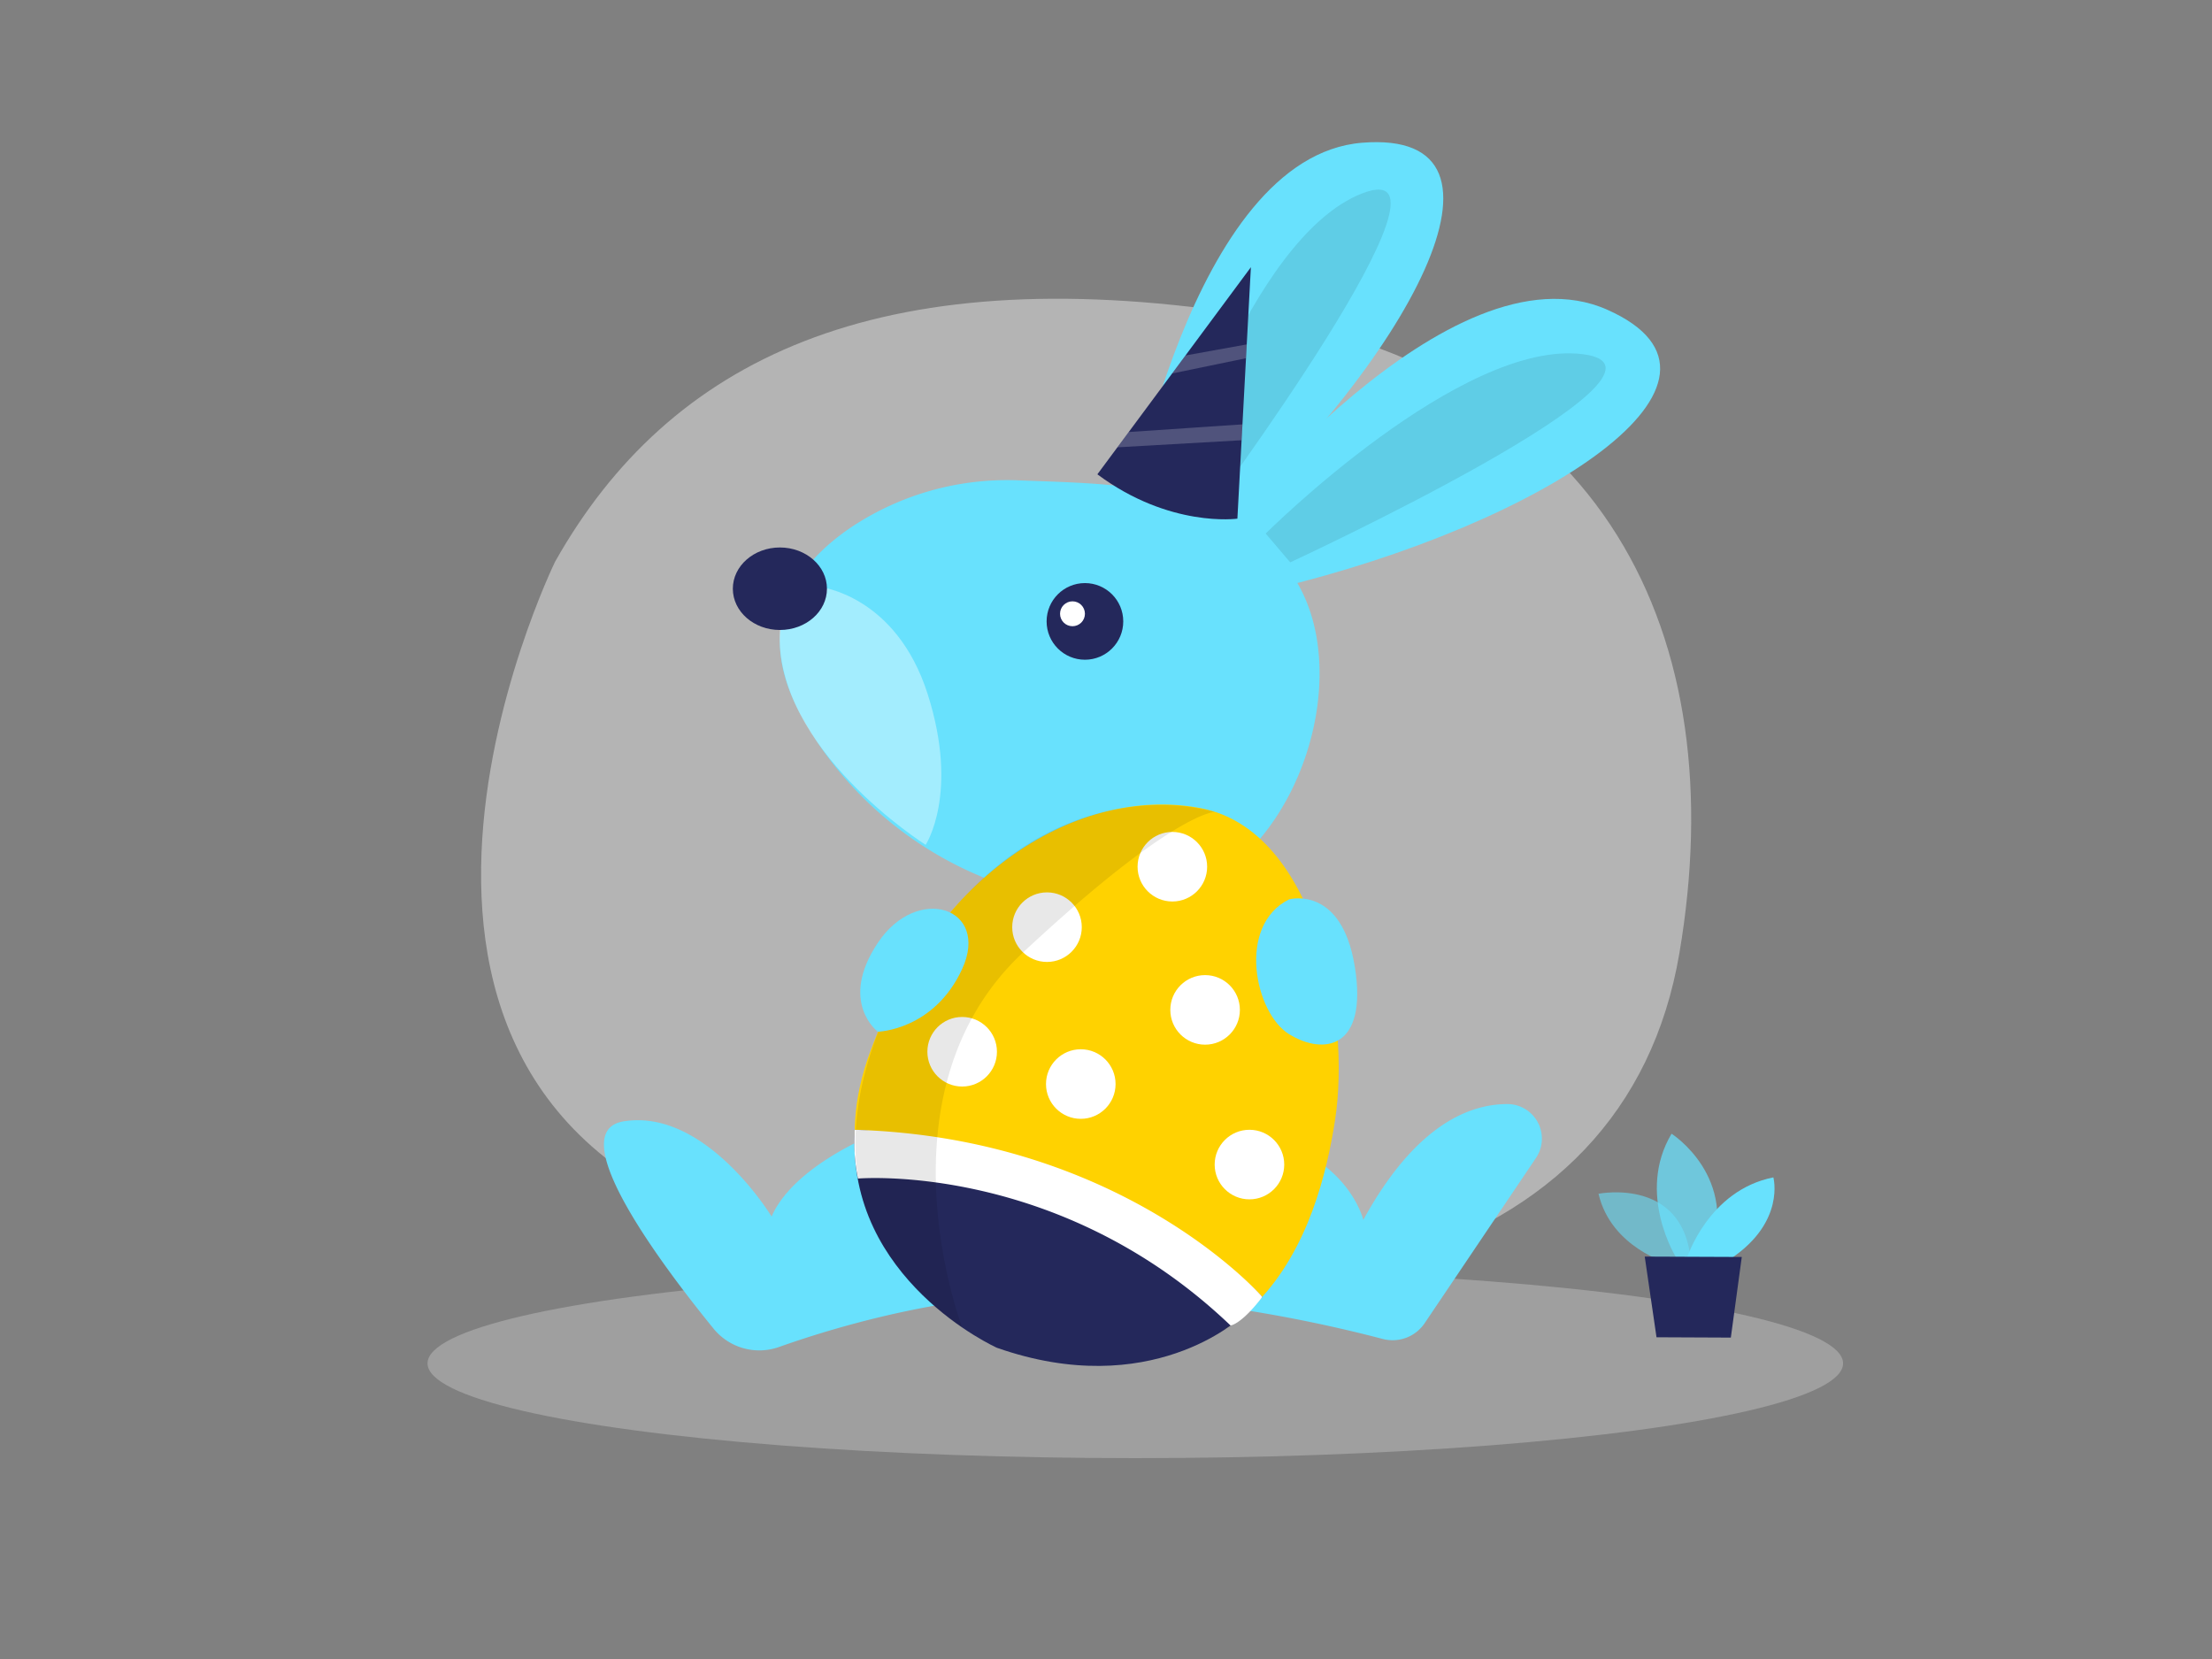 <svg id="Layer_1" data-name="Layer 1" xmlns="http://www.w3.org/2000/svg" viewBox="0 0 400 300"><rect x="0" y="0" width="400" height="300" fill="#808080" stroke="none"/><path d="M100.39,101.55s-48.9,99.76,40.14,122.32,153.37,5.93,163.15-51.46S290.23,66.62,224.39,56.7,121,65,100.39,101.55Z" fill="#e6e6e6" opacity="0.51"/><ellipse cx="205.3" cy="246.54" rx="127.99" ry="17.14" fill="#e6e6e6" opacity="0.3"/><path d="M178.28,158.49c54.77,4.73,23.95,44.57,44.44,46.35s23.81,15.75,23.81,15.75c9.32-17,19-20.92,26-20.94a6.25,6.25,0,0,1,5.22,9.75l-20.13,29.88a7,7,0,0,1-7.56,2.85A257,257,0,0,0,196.19,234c-22.5-.82-44.53,5.75-55.32,9.58A10.66,10.66,0,0,1,129,240.22c-9.33-11.46-27.5-35.65-16.2-37.45,14.85-2.38,26.73,17.22,26.73,17.22,3.86-8.91,17.82-14.55,17.82-14.55l2.08-11.88,18.82-35.07" fill="#68e1fd"/><path d="M184.35,86.87a50.83,50.83,0,0,0-30.63,8.61c-10,6.85-18.13,18.12-8.15,35.17,19,32.47,59.13,39.54,76.56,26.47s23.36-45.93,6.33-58.61C213.93,87.7,205,87.61,184.35,86.87Z" fill="#68e1fd"/><path d="M179.36,242.76s-34.75-18.12-22-52.57,39.5-48.12,60-44,27,37.42,24.05,56.43S228.07,257.31,179.36,242.76Z" fill="#ffd200"/><path d="M220.31,96.31s41.78-53,70.34-40.3-11.44,38.75-60.17,50.45Z" fill="#68e1fd"/><path d="M228.88,96.48s35.44-35.31,57.43-32.42-53,37.63-53,37.63Z" opacity="0.09"/><path d="M203.78,94.81s11.4-66.5,42.55-69,8.45,39.51-28.77,73.06Z" fill="#68e1fd"/><path d="M211.39,90.87s14.27-47.95,35-55.92-28.58,58.37-28.58,58.37Z" opacity="0.09"/><path d="M198.44,85.77,226.2,48.32l-2.44,45.47S211.51,95.51,198.44,85.77Z" fill="#24285b"/><circle cx="196.19" cy="112.37" r="6.93" fill="#24285b"/><path d="M148.15,106.12s13.87,1.39,19.61,19.41-.37,27.24-.37,27.24S139.93,135.51,141,113.92Z" fill="#fff" opacity="0.39"/><circle cx="193.94" cy="110.99" r="2.25" fill="#fff"/><ellipse cx="141.03" cy="106.46" rx="8.51" ry="7.46" fill="#24285b"/><path d="M233.12,162.63s9.5-2.63,11.88,12.22-5.65,16-11.88,12.17S223.61,167.35,233.12,162.63Z" fill="#68e1fd"/><circle cx="189.33" cy="167.66" r="6.29" fill="#fff"/><circle cx="212" cy="156.73" r="6.29" fill="#fff"/><circle cx="217.92" cy="182.62" r="6.29" fill="#fff"/><circle cx="195.44" cy="196.03" r="6.29" fill="#fff"/><circle cx="225.94" cy="210.59" r="6.29" fill="#fff"/><circle cx="173.99" cy="190.19" r="6.29" fill="#fff"/><path d="M154.57,204.3s45.59,1.87,73.7,30.22l-4.06,3.84s-16.14,15.12-43.94,5.36C180.27,243.72,153,231.48,154.57,204.3Z" fill="#24285b"/><path d="M155.15,213.12s36.29-3.13,67.37,26.57c0,0,1.88-.12,5.75-5.17,0,0-25-28.79-73.7-30.22A32.22,32.22,0,0,0,155.15,213.12Z" fill="#fff"/><polygon points="202.06 80.89 224.52 79.61 224.67 76.74 204.11 78.12 202.06 80.89" fill="#fff" opacity="0.2"/><polygon points="211.95 67.54 225.31 64.78 225.45 62.28 214.37 64.28 211.95 67.54" fill="#fff" opacity="0.2"/><path d="M174,240.05s-16.19-42.43,11-67.82,34.63-25.4,34.63-25.4-31.89-10.5-55.79,29.5c0,0-17.64,27.55-3.94,49.32A51.46,51.46,0,0,0,174,240.05Z" opacity="0.09"/><path d="M158.74,186.57s-7.15-5.36,0-16.08,20.34-6.37,15.25,4.73S158.74,186.57,158.74,186.57Z" fill="#68e1fd"/><path d="M301.87,228.54s-10.53-2.87-12.81-12.67c0,0,16.3-3.29,16.76,13.54Z" fill="#68e1fd" opacity="0.58"/><path d="M303.16,227.5s-7.36-11.63-.89-22.49c0,0,12.4,7.87,6.89,22.51Z" fill="#68e1fd" opacity="0.73"/><path d="M305.05,227.5s3.89-12.27,15.63-14.59c0,0,2.2,8-7.61,14.63Z" fill="#68e1fd"/><polygon points="297.42 227.23 299.55 241.82 312.99 241.88 314.97 227.3 297.42 227.23" fill="#24285b"/></svg>